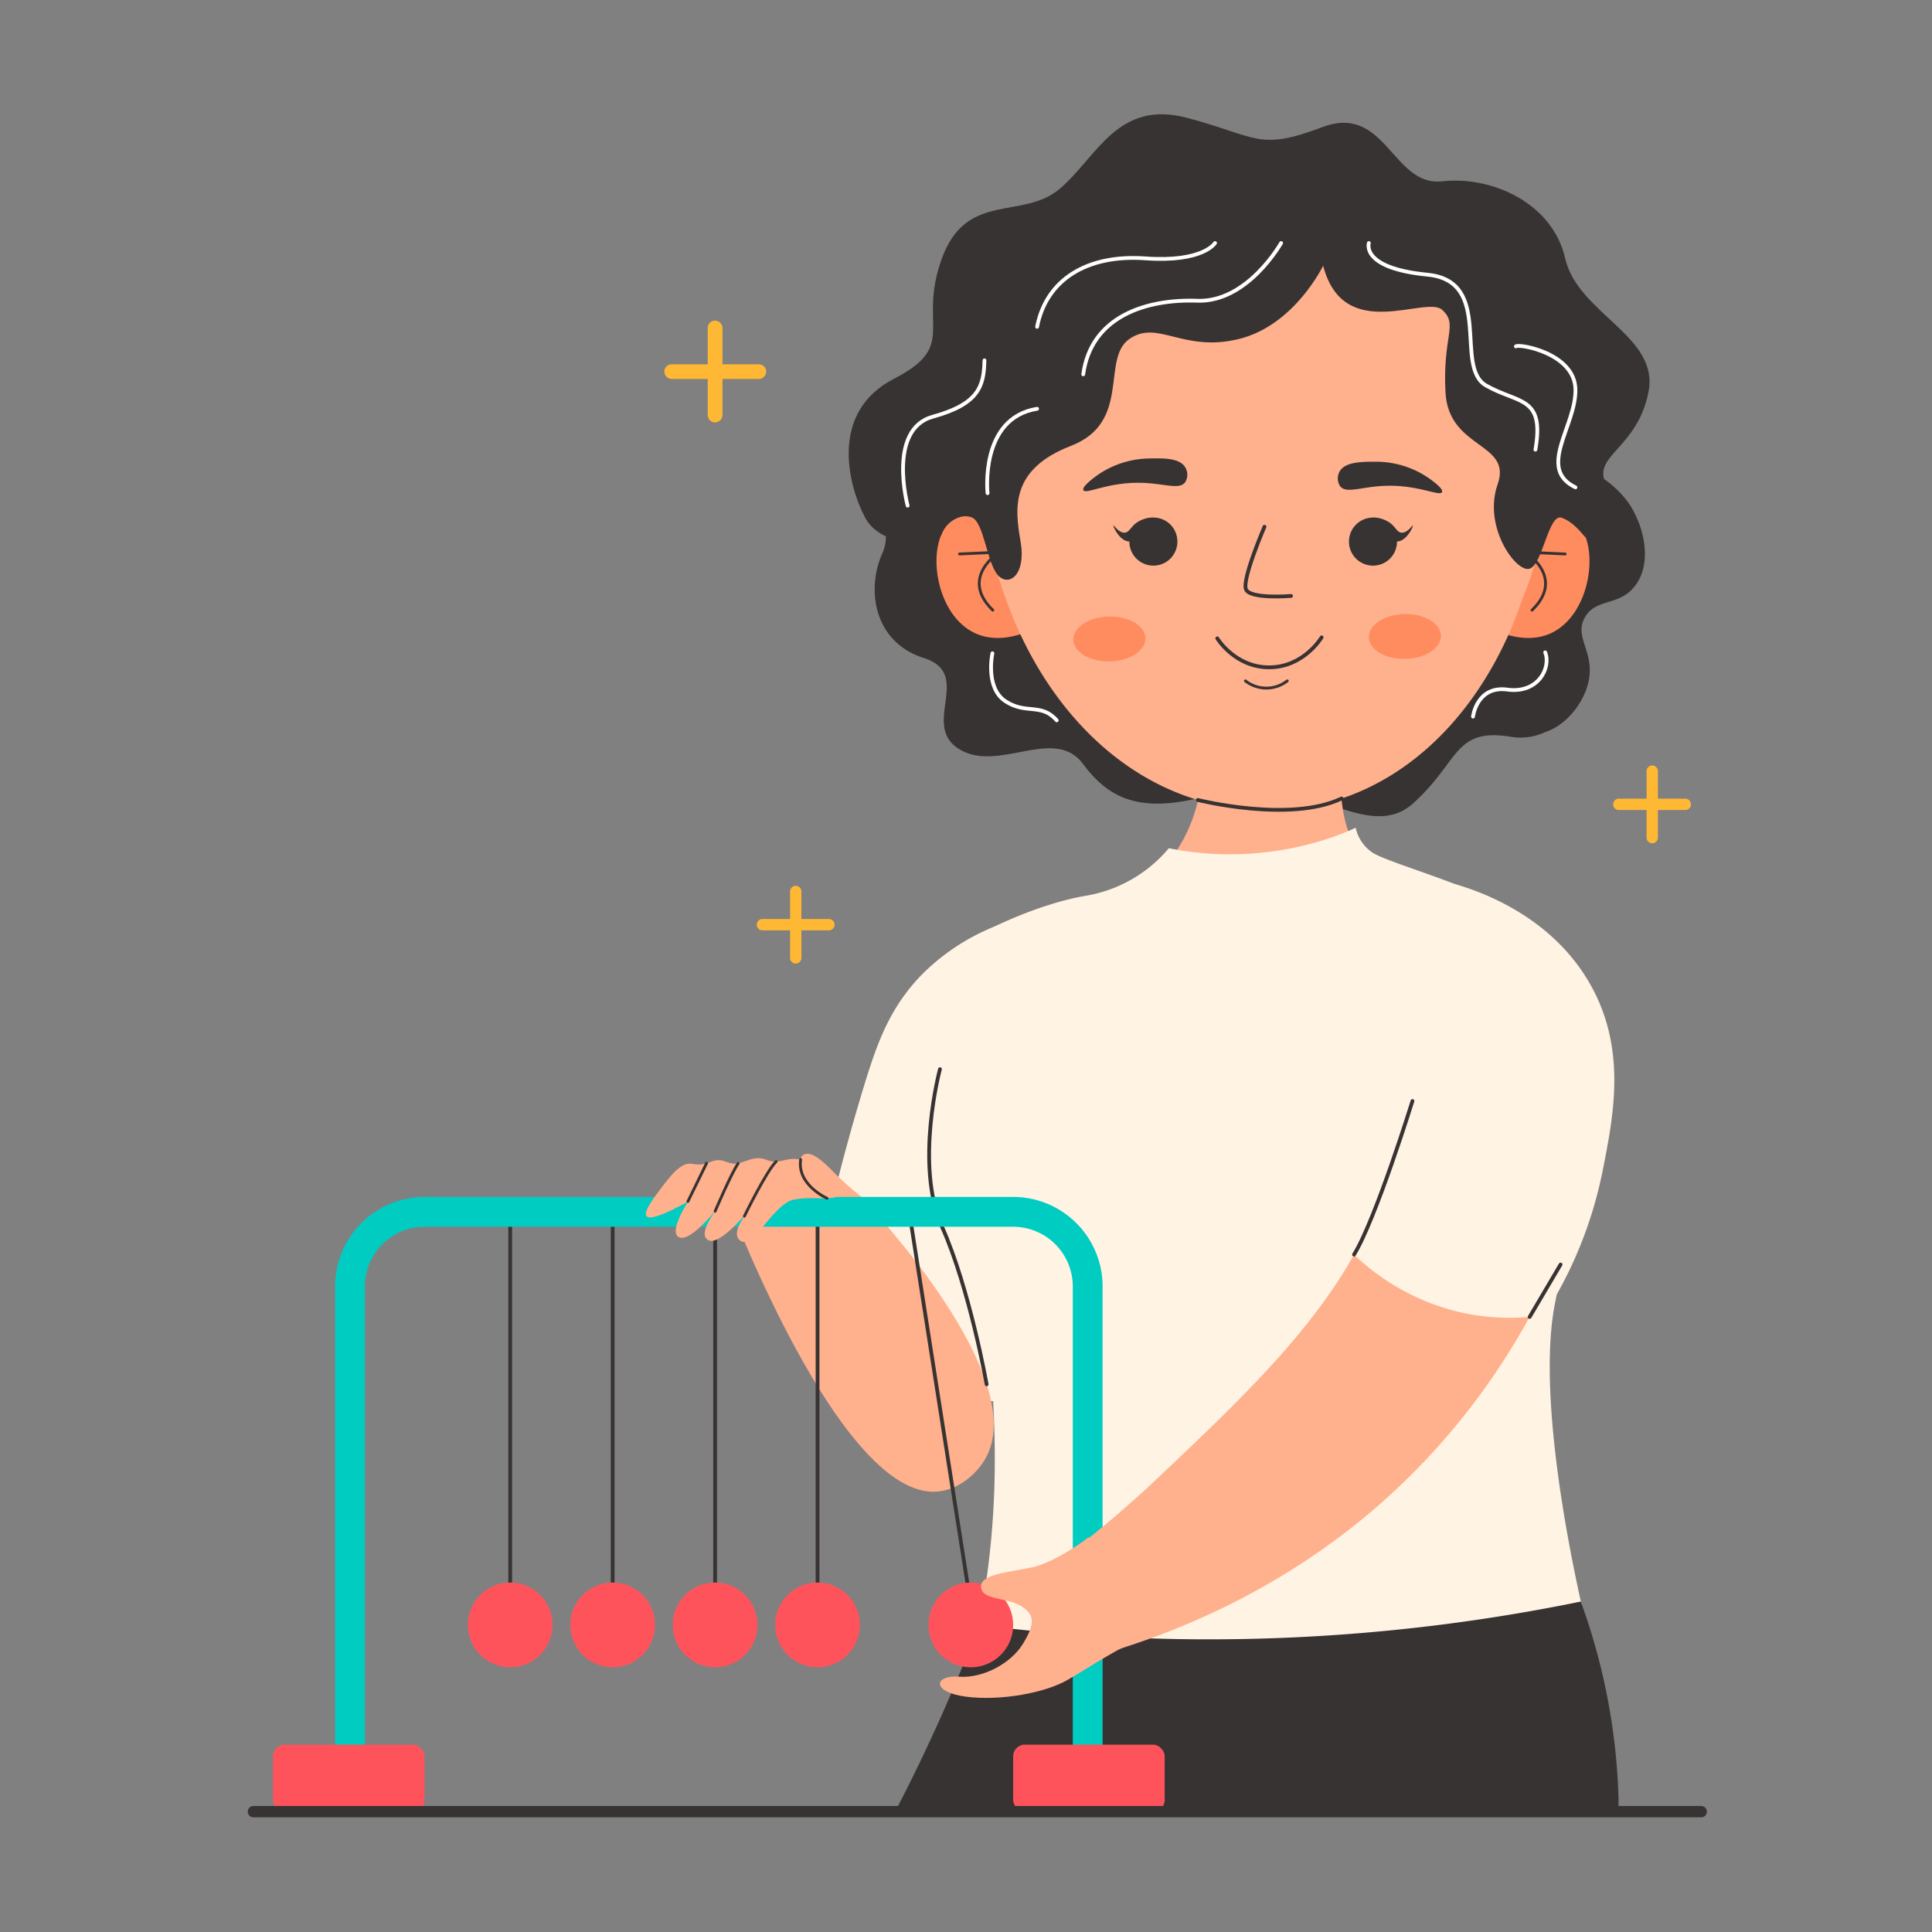 <svg xmlns="http://www.w3.org/2000/svg" width="512" height="512" viewBox="0 0 512 512"><rect x="0" y="0" width="512" height="512" fill="#808080" stroke="none"/><defs><style>.cls-1,.cls-6{fill:#383333}.cls-2{fill:#ff8c5f}.cls-12,.cls-13,.cls-3,.cls-5,.cls-8{fill:none;stroke-linecap:round;stroke-linejoin:round}.cls-12,.cls-3,.cls-5,.cls-8{stroke:#383333}.cls-3{stroke-width:.75px}.cls-4{fill:#ffb08d}.cls-5,.cls-6{fill-rule:evenodd}.cls-7{fill:#fff3e3}.cls-9{fill:#ff535c}.cls-10{fill:#00ccc1}.cls-11{fill:#ffb833}.cls-12{stroke-width:3px}.cls-13{stroke:#fff}</style></defs><g id="Newton_Balls" data-name="Newton Balls"><path d="M226.48,129.51s11.62,7.55,7.34,17.14-2.29,23.5,11,27.73-1,17.84,9.43,24.18,25.15-6.34,32.79,3.93,16.85,13.6,36.92,7.25,38,14.32,50.44,3.23,10.78-20.15,25.92-17.73a15.29,15.29,0,0,0,9.09-1.19c5.71-1.9,9.86-7.39,11.31-12.41,2.5-8.64-3.92-12.6-.65-18.14,3-5.05,8.94-2.77,13.16-8.15,4.82-6.15,2.47-16-1.64-22.07a27.6,27.6,0,0,0-7.9-7.25C406.46,115.89,239,128.54,226.48,129.51Z" class="cls-1"/><path d="M270,140.25c-.8-.78-5.14-4.87-11.37-4.41-.91.07-4.54.33-7,2.62-6.34,5.93-3.91,24.64,7,29.45,6.11,2.69,12.61,0,14.81-1Q271.78,153.59,270,140.25Z" class="cls-2"/><path d="M399.41,140.25c.8-.78,5.15-4.87,11.38-4.41.91.07,4.53.33,7,2.62,6.33,5.93,3.91,24.64-7,29.45-6.12,2.69-12.62,0-14.81-1Q397.66,153.59,399.41,140.25Z" class="cls-2"/><path d="M254.28,146.81l10.57-.48S254.1,153,263.1,161.7" class="cls-3"/><path d="M414.79,146.81l-10.56-.48S415,153,406,161.7" class="cls-3"/><circle cx="335.2" cy="129.2" r="74.31" class="cls-4"/><path d="M260.89,136.29c5.73,37.29,27.26,66.94,56.55,75.71a64.2,64.2,0,0,0,35.11.53c28.91-8,50.55-37.37,55.84-74.82-3.82-41-39.32-71.29-78-69.14C295.06,70.53,264.92,99.1,260.89,136.29Z" class="cls-4"/><path d="M412.84,458c4.44-2.66,7.92-5,10.34-6.78C408.75,416.7,406.07,388.7,406.12,370c.17-55.42,24.6-99.11,2.68-121.71a34.45,34.45,0,0,0-12.6-8.11h0a126.39,126.39,0,0,0-25.13-8.75c-5-1.88-9-3.88-11.28-6.62-7.08-8.63-3.89-31.45-3.89-31.45s-26.71-9.87-37,3.82c.22,8.64-1,20.38-8.4,30.05a30.82,30.82,0,0,1-8.11,7.43l-.09-.05c-5.33,1.09-11.07,2.51-17.11,4.37-5.7,1.75-8.64,2.58-12,4.13a59.42,59.42,0,0,0-16.57,12.54c-9.13,9.9-11,50.81,6.35,101.65a132.36,132.36,0,0,1-13.37,98.3,155.15,155.15,0,0,0,81.87,24.71,153.4,153.4,0,0,0,61-12,66.72,66.72,0,0,0,20.39-10S412.87,458.2,412.84,458Z" class="cls-4"/><path d="M290.55,126.12a24.56,24.56,0,0,1,14.12-4.62c3.43-.08,8.08-.2,9.51,2.49a3.77,3.77,0,0,1-.09,3.8c-1.61,2.16-5.66.21-12.2.15-8.61-.08-14.21,3.18-14.78,1.95C286.7,129,289.46,126.93,290.55,126.12Z" class="cls-1"/><path d="M378.63,126.7a24.63,24.63,0,0,0-14.2-4.34c-3.44,0-8.09,0-9.47,2.68a3.78,3.78,0,0,0,.17,3.79c1.65,2.13,5.66.1,12.2-.09,8.61-.25,14.28,2.91,14.82,1.66C382.54,129.5,379.74,127.49,378.63,126.7Z" class="cls-1"/><path d="M335.1,139.59s-6,13.93-4.91,16.59,11.95,1.75,11.95,1.75" class="cls-5"/><path d="M309.88,148.3a6.37,6.37,0,1,1,.55-9A6.4,6.4,0,0,1,309.88,148.3Z" class="cls-6"/><path d="M295.09,139.27c.14-.12,1.39,2,3,1.89,1.18-.11,1.49-1.41,3-2.55a7.61,7.61,0,0,1,4.5-1.44,16.34,16.34,0,0,1-2.57,3.71c-1.46,1.58-2.39,2.6-3.67,2.62C296.75,143.54,294.9,139.43,295.09,139.27Z" class="cls-6"/><path d="M368.63,147.75a6.37,6.37,0,1,1-.56-9A6.39,6.39,0,0,1,368.63,147.75Z" class="cls-6"/><path d="M374.41,139.27c-.14-.12-1.38,2-3,1.89-1.18-.11-1.49-1.41-3-2.55a7.61,7.61,0,0,0-4.5-1.44,16.68,16.68,0,0,0,2.57,3.71c1.46,1.58,2.4,2.6,3.67,2.62C372.75,143.54,374.6,139.43,374.41,139.27Z" class="cls-6"/><ellipse cx="293.99" cy="169.34" class="cls-2" rx="9.55" ry="5.95" transform="translate(-3.73 6.65) rotate(-1.29)"/><ellipse cx="372.3" cy="168.69" class="cls-2" rx="9.55" ry="5.95" transform="translate(-3.7 8.41) rotate(-1.29)"/><path d="M267.06,244.28a57.07,57.07,0,0,0-22.59,13.83c-8.72,8.84-12,18.47-15.18,28.63a552.78,552.78,0,0,0-15.06,61.46,84,84,0,0,0,22.51,15.64,84.94,84.94,0,0,0,37.89,8.06c.9-16.59,1.15-34.64.35-53.95A563.42,563.42,0,0,0,267.06,244.28Z" class="cls-7"/><path d="M192.43,317.2c3.82,9.84,32.15,81.58,56.77,78,5.33-.77,10.22-5,12.45-9.61,10.49-21.6-30.71-65.32-30.71-65.32Z" class="cls-4"/><path d="M215.55,317.55s-5.18-10-2.71-11.47,6.17,2.63,9.38,5.84a104.18,104.18,0,0,0,9.05,7.57S218.68,321.21,215.55,317.55Z" class="cls-4"/><path d="M350.65,70.41s-7.57,15.82-22.38,19.44-21.46-5.27-29,0,.69,22.05-15.44,28.3-14.9,16.47-13.37,25.35-3.12,12.13-6,8.94-3.73-13.9-6.81-15.27-7.2,1.42-8.12,4.43-15.82,4-20.27-4.43-9.62-27.91,7.65-36.79,6.14-14,12.7-31.91S271,58.42,280.88,50s15.21-23.69,33.77-18.76,18.82,8.89,35.72,2.47S369,49.53,382.19,48.05s29.27,5.78,32.6,20.42,25,20.55,22.09,35.36-14.48,16.79-11.52,23.87-4.51,15.12-5.13,14.73-2.72-3.81-6.3-5.21-5.06,12.53-8.64,13.51-12.35-11.19-8.4-22.38-13-9.21-13.82-24.35,3.5-17.94-.88-21.89S356.07,91.28,350.65,70.41Z" class="cls-1"/><path d="M317.44,212s24.39,6.15,38.08-.39" class="cls-5"/><path d="M330.05,180.44a9,9,0,0,0,11.09,0" class="cls-3"/><path d="M309.76,224.78a36.57,36.57,0,0,1-22.46,12.68c-14.06,2.56-27.85,10.08-29.46,11-19.85,11.62,8,79.2,5.65,146.46-1.19,34.79-10.26,63.89-19.33,85.37H429s-.35-19.55-5.11-36-17.56-71.65-11.67-99.55S409.81,249.59,402,242.62s-34.84-14-38.54-16.85a10.73,10.73,0,0,1-4.2-6.42S337.65,230.46,309.76,224.78Z" class="cls-7"/><path d="M259.42,430.62a489,489,0,0,0,57.33,3.81,491,491,0,0,0,102.17-10,164.11,164.11,0,0,1,5.53,18.35A166.39,166.39,0,0,1,429,480.31H237.11A466.52,466.52,0,0,0,259.42,430.62Z" class="cls-1"/><path d="M249.1,283.34s-6.81,25.27.54,41.76,11.83,41.77,11.83,41.77" class="cls-5"/><line x1="135.21" x2="135.21" y1="322.14" y2="429.47" class="cls-8"/><line x1="162.36" x2="162.36" y1="322.14" y2="429.47" class="cls-8"/><line x1="189.51" x2="189.51" y1="322.14" y2="429.47" class="cls-8"/><line x1="216.66" x2="216.66" y1="322.14" y2="429.47" class="cls-8"/><line x1="241.23" x2="257.81" y1="322.89" y2="428.72" class="cls-8"/><circle cx="257.27" cy="430.62" r="11.23" class="cls-9"/><circle cx="216.66" cy="430.62" r="11.23" class="cls-9"/><circle cx="189.51" cy="430.62" r="11.23" class="cls-9"/><circle cx="162.36" cy="430.62" r="11.23" class="cls-9"/><circle cx="135.21" cy="430.62" r="11.23" class="cls-9"/><path d="M284.3,340.9a15.82,15.82,0,0,0-15.8-15.8h-156a15.82,15.82,0,0,0-15.8,15.8V480.11H88.8V340.9a23.72,23.72,0,0,1,23.7-23.7h156a23.72,23.72,0,0,1,23.7,23.7V480.11h-7.9Z" class="cls-10"/><rect width="40.15" height="17.77" x="268.5" y="462.34" class="cls-9" rx="3.08" transform="translate(577.15 942.46) rotate(-180)"/><rect width="40.15" height="17.77" x="72.35" y="462.34" class="cls-9" rx="3.08" transform="translate(184.85 942.46) rotate(-180)"/><path d="M387.24,235.93a48.18,48.18,0,0,1,24.18,15.58,58.62,58.62,0,0,1,11,24c5.55,27.28-10.33,78.13-49.73,116.61-12.4,12.12-36.93,32.57-76.3,44.95l-8.85-28.66c4.63-3.68,11.14-9.08,18.51-16,30.71-29,58.7-55.45,63.24-90.68,3.05-23.61-3.58-41.71,9.17-58.91A22.81,22.81,0,0,1,387.24,235.93Z" class="cls-4"/><path d="M385.67,234.32c6.25,1.81,25.87,8.35,36.15,27.24,9.22,16.91,5.78,34.22,2.88,48.79a110.66,110.66,0,0,1-15.46,38.18,59.56,59.56,0,0,1-23.58-1.08,61,61,0,0,1-30.4-18.67c-2-5.71-12.2-36.91,4.61-67.13A77.91,77.91,0,0,1,385.67,234.32Z" class="cls-7"/><path d="M288.4,407.47s-8.6,6.67-15.32,8S259.6,417.3,260,420.69s6.41,2.54,10.44,4.85,3.74,5,.66,10.07-10.41,9.21-17,8.73-7.36,4.09,1.91,5.3,21.11-1.08,26.9-4.44,11.58-7.29,17.45-10C300.35,435.22,308,408.61,288.4,407.47Z" class="cls-4"/><path d="M223.37,316.57s-6.31-7.93-10.6-9.12-6,1.31-9.4,0-4.94.24-7.76.83-3.78-1.66-7-.47a10,10,0,0,1-2.84.78,12.29,12.29,0,0,1-2.63-.19c-2.7-.3-5.35,3.1-7.49,5.9-2.38,3.11-5.23,6.84-4.3,8,.45.55,2.2,1,11-3.88,0,0-5.47,8.33-2.26,9.52s10.72-8.57,10.72-8.57-6.43,7.5-3.1,9.29S199.92,319,199.92,319s-7.14,7.52-3.69,9.83,8.81-10,14.28-10.95S219.68,318.43,223.37,316.57Z" class="cls-4"/><path d="M187.56,110V87a2,2,0,0,1,1.32-1.94,2,2,0,0,1,2.58,1.85V110a2,2,0,0,1-2.58,1.86A2,2,0,0,1,187.56,110Z" class="cls-11"/><path d="M178,100.44a2,2,0,0,1-1.85-2.58,2,2,0,0,1,2-1.32H201a2,2,0,0,1,1.95,1.32,2,2,0,0,1-1.85,2.58Z" class="cls-11"/><path d="M210.87,255.36a1.49,1.49,0,0,1-1.49-1.48V236.25a1.49,1.49,0,1,1,3,0v17.63A1.48,1.48,0,0,1,210.87,255.36Z" class="cls-11"/><path d="M202.05,246.55a1.49,1.49,0,0,1,0-3h17.63a1.49,1.49,0,1,1,0,3Z" class="cls-11"/><path d="M437.84,223.47a1.48,1.48,0,0,1-1.48-1.48V204.36a1.49,1.49,0,1,1,3,0V222A1.49,1.49,0,0,1,437.84,223.47Z" class="cls-11"/><path d="M429,214.66a1.49,1.49,0,1,1,0-3h17.63a1.49,1.49,0,0,1,0,3Z" class="cls-11"/><line x1="67.16" x2="450.84" y1="480.11" y2="480.11" class="cls-12"/><path d="M219.18,317.56s-8-3.51-7-10.26" class="cls-3"/><path d="M197.27,322.3s5.78-11.88,8.41-14.47" class="cls-3"/><path d="M189.51,321s4.25-10,6.1-12.67" class="cls-3"/><line x1="182.3" x2="187.24" y1="318.4" y2="308.28" class="cls-3"/><path d="M362.76,64.4s-2.27,6.66,15.51,8.39,6.91,24.44,15.55,29.37,15.55,2.72,13.08,17" class="cls-13"/><path d="M401.72,91.79c.74-.74,15.55,1.73,15.79,11.36s-10.36,21,0,26" class="cls-13"/><path d="M339.51,64.4s-8.88,15.79-22.21,15.3-28.12,4-30.23,19.5" class="cls-13"/><path d="M322,64.4s-3.09,5.17-18.45,4.07S277.31,74,274.84,86.61" class="cls-13"/><path d="M261.71,130.69s-2.17-19.89,13.13-22.36" class="cls-13"/><path d="M240.53,134s-5.43-20.23,6.67-23.57,13.56-8,13.69-14.93" class="cls-13"/><path d="M263,173.13s-2,9.13,3.46,12.71,9.5.37,13.58,5.06" class="cls-13"/><path d="M390.36,189.91s1-8.27,9.13-7.16,11.62-5.79,10-9.87" class="cls-13"/><path d="M374.32,291.78s-9.76,31.45-15.49,40.7" class="cls-5"/><line x1="405.37" x2="413.57" y1="349" y2="335.11" class="cls-8"/><path d="M322.59,169.16c.27.45,4.9,7.64,13.65,7.69,9.06.05,13.79-7.59,14-7.94" class="cls-5"/></g></svg>